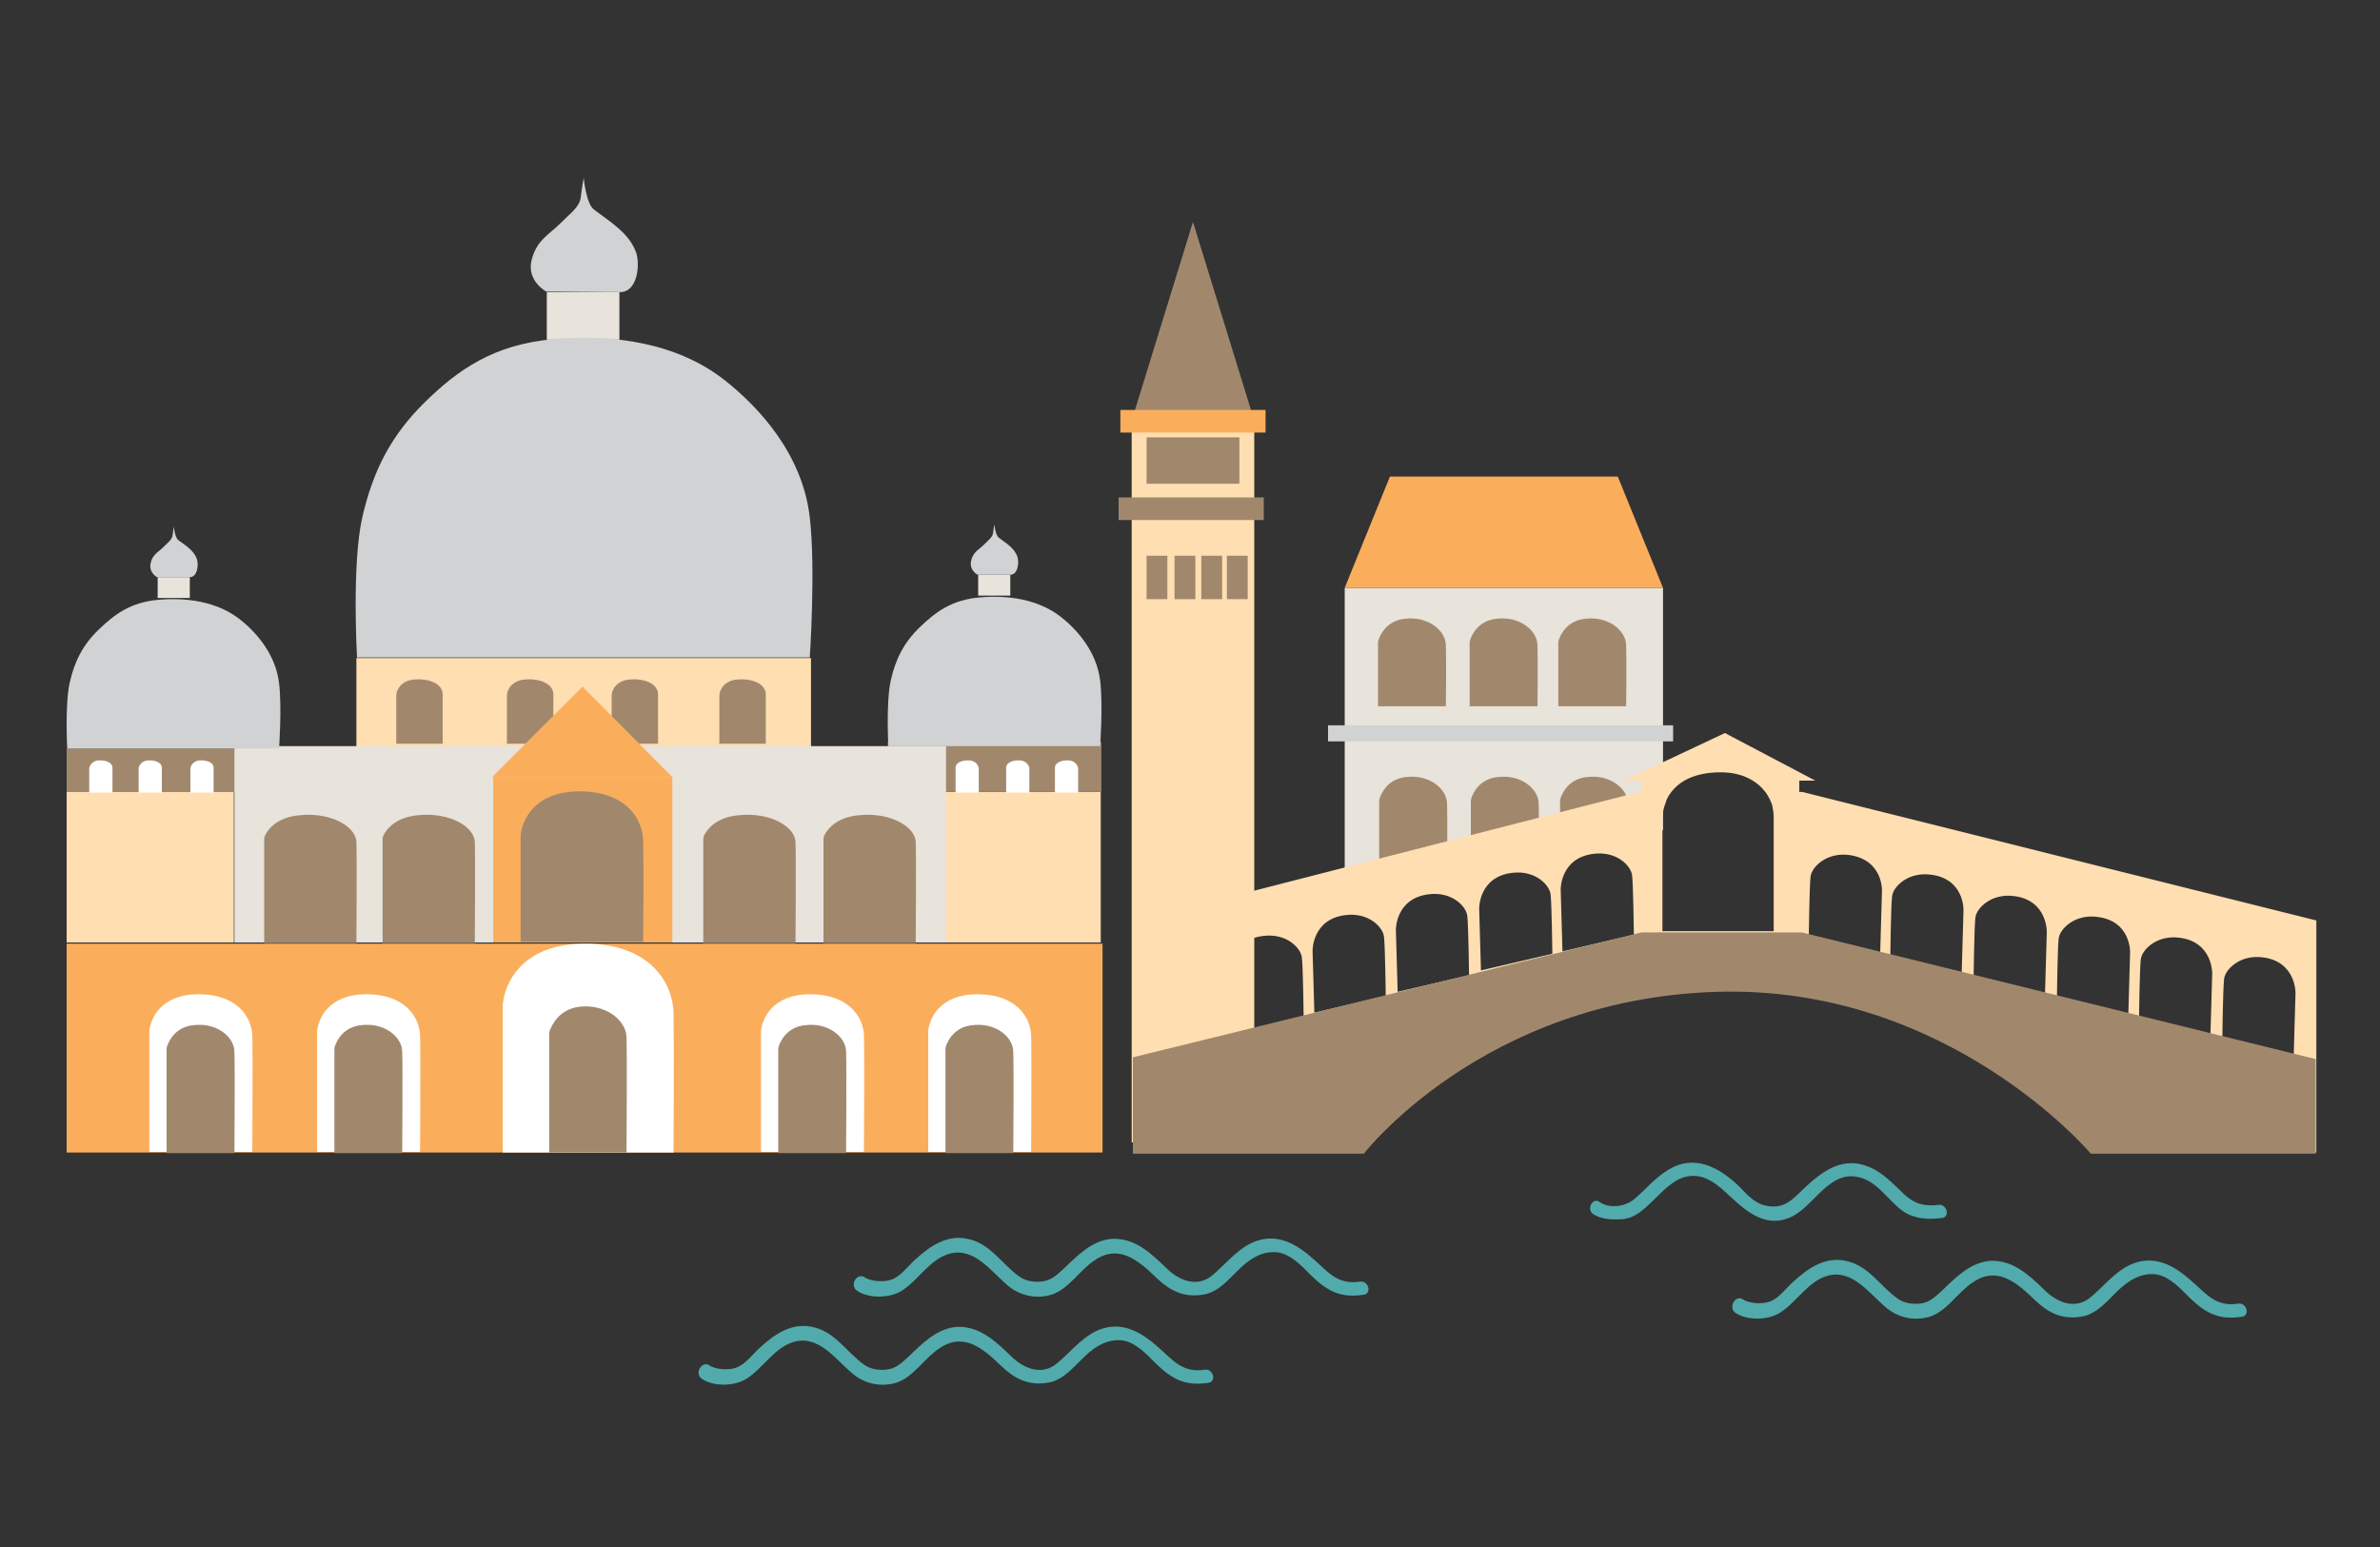 <?xml version="1.0" encoding="utf-8"?>
<!-- Generator: Adobe Illustrator 18.1.1, SVG Export Plug-In . SVG Version: 6.00 Build 0)  -->
<svg version="1.1" id="Layer_1" xmlns="http://www.w3.org/2000/svg" xmlns:xlink="http://www.w3.org/1999/xlink" x="0px" y="0px"
	 width="400px" height="260px" viewBox="0 0 400 260" enable-background="new 0 0 400 260" xml:space="preserve">
<rect x="0" y="0" width="400" height="260" fill="#333333" stroke="none"/>
<rect x="156.9" y="133.1" fill="#FFDEB2" width="28.1" height="25.3"/>
<rect x="149.2" y="124.7" fill="#A1886D" width="35.9" height="8.4"/>
<rect x="11.2" y="125.8" fill="#A1886D" width="35.9" height="7.3"/>
<rect x="59.9" y="110.6" fill="#FFDEB2" width="76.4" height="16.3"/>
<polygon fill="#FAAE5C" points="185.3,193.7 27.9,193.7 11.2,193.7 11.2,158.6 185.3,158.6 "/>
<rect x="39.4" y="125.4" fill="#E8E3DB" width="119.6" height="33"/>
<rect x="11.2" y="133.1" fill="#FFDEB2" width="28.1" height="25.3"/>
<polygon fill="#E8E3DB" points="279.5,139.5 226,152.9 226,98.8 279.5,98.8 "/>
<path fill="#FFFFFF" d="M25.1,193.7V174c0,0,0-0.4,0-0.7c0.2-2,1.8-6.2,8.3-6.2c6.5,0,8.9,3.9,9,6.9c0.1,3.3,0,19.6,0,19.6H25.1z"/>
<path fill="#FFFFFF" d="M53.3,193.7V174c0,0,0-0.4,0-0.7c0.2-2,1.8-6.2,8.3-6.2c6.5,0,8.9,3.9,9,6.9c0.1,3.3,0,19.6,0,19.6H53.3z"/>
<path fill="#FFFFFF" d="M127.9,193.7V174c0,0,0-0.4,0-0.7c0.2-2,1.8-6.2,8.3-6.2c6.5,0,8.9,3.9,9,6.9c0.1,3.3,0,19.6,0,19.6H127.9z"
	/>
<path fill="#FFFFFF" d="M156,193.7V174c0,0,0-0.4,0-0.7c0.2-2,1.8-6.2,8.3-6.2c6.5,0,8.9,3.9,9,6.9c0.1,3.3,0,19.6,0,19.6H156z"/>
<path fill="#FFFFFF" d="M84.5,193.7V170c0,0,0-0.7,0-1.2c0.3-3.3,3-10.2,13.8-10.2c10.8,0,14.7,6.4,14.9,11.5c0.1,5.5,0,23.6,0,23.6
	H84.5z"/>
<path fill="#A1886D" d="M56.2,193.7v-17.3c0,0,0-0.4,0.1-0.6c0.3-0.9,1.4-3.2,4.4-3.5c3.8-0.5,6.9,1.9,6.9,4.5c0.1,2.7,0,17,0,17
	H56.2z"/>
<path fill="#A1886D" d="M44.4,158.4v-17.3c0,0,0-0.4,0.1-0.6c0.4-0.9,1.9-3.2,6-3.5c5.1-0.5,9.3,1.9,9.4,4.5c0.1,2.7,0,17,0,17H44.4
	z"/>
<path fill="#A1886D" d="M66.6,125v-7.6c0,0,0-0.3,0-0.5c0-1.1,1-2.6,3.1-2.7c2.6-0.2,4.7,0.8,4.7,2.5c0,1.3,0,8.3,0,8.3H66.6z"/>
<path fill="#FFFFFF" d="M15,133.2v-3.8c0,0,0-0.1,0-0.2c0-0.5,0.5-1.3,1.5-1.4c1.3-0.1,2.4,0.4,2.4,1.2c0,0.7,0,4.2,0,4.2H15z"/>
<path fill="#FFFFFF" d="M23.3,133.2v-3.8c0,0,0-0.1,0-0.2c0-0.5,0.5-1.3,1.5-1.4c1.3-0.1,2.4,0.4,2.4,1.2c0,0.7,0,4.2,0,4.2H23.3z"
	/>
<path fill="#FFFFFF" d="M32,133.2v-3.8c0,0,0-0.1,0-0.2c0-0.5,0.5-1.3,1.5-1.4c1.3-0.1,2.4,0.4,2.4,1.2c0,0.7,0,4.2,0,4.2H32z"/>
<path fill="#A1886D" d="M85.2,125v-7.6c0,0,0-0.3,0-0.5c0-1.1,1-2.6,3.1-2.7c2.6-0.2,4.7,0.8,4.7,2.5c0,1.3,0,8.3,0,8.3H85.2z"/>
<path fill="#A1886D" d="M102.8,125v-7.6c0,0,0-0.3,0-0.5c0-1.1,1-2.6,3.1-2.7c2.6-0.2,4.7,0.8,4.7,2.5c0,1.3,0,8.3,0,8.3H102.8z"/>
<path fill="#A1886D" d="M120.9,125v-7.6c0,0,0-0.3,0-0.5c0-1.1,1-2.6,3.1-2.7c2.6-0.2,4.7,0.8,4.7,2.5c0,1.3,0,8.3,0,8.3H120.9z"/>
<path fill="#A1886D" d="M64.3,158.4v-17.3c0,0,0-0.4,0.1-0.6c0.4-0.9,1.9-3.2,6-3.5c5.1-0.5,9.3,1.9,9.4,4.5c0.1,2.7,0,17,0,17H64.3
	z"/>
<path fill="#A1886D" d="M118.2,158.4v-17.3c0,0,0-0.4,0.1-0.6c0.4-0.9,1.9-3.2,6-3.5c5.1-0.5,9.3,1.9,9.4,4.5c0.1,2.7,0,17,0,17
	H118.2z"/>
<path fill="#A1886D" d="M138.4,158.4v-17.3c0,0,0-0.4,0.1-0.6c0.4-0.9,1.9-3.2,6-3.5c5.1-0.5,9.3,1.9,9.4,4.5c0.1,2.7,0,17,0,17
	H138.4z"/>
<path fill="#A1886D" d="M130.8,193.7v-17.3c0,0,0-0.4,0.1-0.6c0.3-0.9,1.4-3.2,4.4-3.5c3.8-0.5,6.9,1.9,6.9,4.5c0.1,2.7,0,17,0,17
	H130.8z"/>
<path fill="#A1886D" d="M231.6,118.7v-10.6c0,0,0-0.4,0.1-0.6c0.3-0.9,1.4-3.2,4.4-3.5c3.8-0.5,6.9,1.9,6.9,4.5
	c0.1,2.7,0,10.2,0,10.2H231.6z"/>
<path fill="#A1886D" d="M247,118.7v-10.6c0,0,0-0.4,0.1-0.6c0.3-0.9,1.4-3.2,4.4-3.5c3.8-0.5,6.9,1.9,6.9,4.5c0.1,2.7,0,10.2,0,10.2
	H247z"/>
<path fill="#A1886D" d="M261.9,118.7v-10.6c0,0,0-0.4,0.1-0.6c0.3-0.9,1.4-3.2,4.4-3.5c3.8-0.5,6.9,1.9,6.9,4.5
	c0.1,2.7,0,10.2,0,10.2H261.9z"/>
<path fill="#A1886D" d="M231.8,145.3v-10.6c0,0,0-0.4,0.1-0.6c0.3-0.9,1.4-3.2,4.4-3.5c3.8-0.5,6.9,1.9,6.9,4.5
	c0.1,2.7,0,10.2,0,10.2H231.8z"/>
<path fill="#A1886D" d="M247.2,145.3v-10.6c0,0,0-0.4,0.1-0.6c0.3-0.9,1.4-3.2,4.4-3.5c3.8-0.5,6.9,1.9,6.9,4.5
	c0.1,2.7,0,10.2,0,10.2H247.2z"/>
<path fill="#A1886D" d="M262.2,137.7v-3c0,0,0-0.4,0.1-0.6c0.3-0.9,1.4-3.2,4.4-3.5c3.8-0.5,6.9,1.9,6.9,4.5c0.1,2.7,0,2.6,0,2.6
	H262.2z"/>
<path fill="#A1886D" d="M158.9,193.7v-17.3c0,0,0-0.4,0.1-0.6c0.3-0.9,1.4-3.2,4.4-3.5c3.8-0.5,6.9,1.9,6.9,4.5c0.1,2.7,0,17,0,17
	H158.9z"/>
<path fill="#A1886D" d="M92.3,193.7v-19.8c0,0,0-0.4,0.1-0.7c0.4-1,1.6-3.6,5-4c4.3-0.5,7.8,2.2,7.9,5.1c0.1,3,0,19.4,0,19.4H92.3z"
	/>
<rect x="82.9" y="130.6" fill="#FAAE5C" width="30.1" height="27.8"/>
<polygon fill="#FAAE5C" points="82.7,130.6 97.9,115.4 113,130.6 "/>
<rect x="91.9" y="49.1" fill="#E8E3DB" width="12.2" height="8"/>
<path fill="#D0D2D3" d="M91.8,49c0,0-3.2-1.7-2.5-5.1c0.8-3.5,2.9-4.4,4.7-6.2c1.8-1.8,3.4-2.9,3.6-4.5c0.2-1.7,0.5-3.3,0.5-3.3
	s0.4,4.3,1.7,5.3c2.6,2,5.9,3.9,7.1,7.2c0.7,2,0.3,6.7-2.7,6.7C102.1,49.1,91.8,49,91.8,49z"/>
<path fill="#D0D2D3" d="M11.3,125.8c0,0-0.4-7.4,0.4-11c0.8-3.6,2.2-6.4,4.9-9c2.7-2.6,5.4-4.6,10.1-5c4.7-0.4,9.7,0.3,13.5,3.2
	c2.7,2.1,6.1,5.8,6.7,10.8c0.5,4,0,11,0,11H11.3z"/>
<path fill="#D0D2D3" d="M149.3,125.4c0,0-0.4-7.4,0.4-11c0.8-3.6,2.2-6.4,4.9-9c2.7-2.6,5.4-4.6,10.1-5c4.7-0.4,9.7,0.3,13.5,3.2
	c2.7,2.1,6.1,5.8,6.7,10.8c0.5,4,0,11,0,11H149.3z"/>
<rect x="190.2" y="70.7" fill="#FFDEB2" width="20.6" height="121.3"/>
<polygon fill="#A1886D" points="190.2,70.7 200.5,37.3 210.8,70.7 "/>
<rect x="192.7" y="73.5" fill="#A1886D" width="15.6" height="7.8"/>
<rect x="188" y="83.6" fill="#A1886D" width="24.4" height="3.8"/>
<rect x="188.3" y="68.9" fill="#FAAE5C" width="24.4" height="3.8"/>
<rect x="192.7" y="93.4" fill="#A1886D" width="3.5" height="7.3"/>
<rect x="197.4" y="93.4" fill="#A1886D" width="3.5" height="7.3"/>
<rect x="201.9" y="93.4" fill="#A1886D" width="3.5" height="7.3"/>
<rect x="206.2" y="93.4" fill="#A1886D" width="3.5" height="7.3"/>
<path fill="#FFDEB2" d="M302.9,133.1h-0.5l0-1.9h2.7l-15.2-8l-17,8h3.1v1.9h-0.5l-85,21.8v38.8h38.8c0,0,20-25.9,59.1-27.2
	c39.1-1.3,63.1,27.2,63.1,27.2h37.8v-39L302.9,133.1z M193.1,177l-0.3-10.4c0,0-0.1-5.3,5.5-6c3.9-0.5,6.3,2,6.5,3.6
	c0.2,1.6,0.3,10,0.3,10L193.1,177z M207.1,173.7l-0.3-10.4c0,0-0.1-5.3,5.5-6c3.9-0.5,6.3,2,6.5,3.6c0.2,1.6,0.3,10,0.3,10
	L207.1,173.7z M220.9,170.2l-0.3-10.4c0,0-0.1-5.3,5.5-6c3.9-0.5,6.3,2,6.5,3.6c0.2,1.6,0.3,10,0.3,10L220.9,170.2z M234.9,166.7
	l-0.3-10.4c0,0-0.1-5.3,5.5-6c3.9-0.5,6.3,2,6.5,3.6c0.2,1.6,0.3,10,0.3,10L234.9,166.7z M248.9,163.1l-0.3-10.4c0,0-0.1-5.3,5.5-6
	c3.9-0.5,6.3,2,6.5,3.6c0.2,1.6,0.3,10,0.3,10L248.9,163.1z M262.6,159.9l-0.3-10.4c0,0-0.1-5.3,5.5-6c3.9-0.5,6.3,2,6.5,3.6
	c0.2,1.6,0.3,10,0.3,10L262.6,159.9z M279.4,156.5v-18.9c0,0,0-1.2,0.4-2.3c0.1-0.2,0.1-0.4,0.2-0.5c0,0,0,0,0-0.1
	c0.1-0.2,0.1-0.3,0.2-0.5c0,0,0,0,0,0c0.2-0.4,0.4-0.7,0.7-1.1l0,0c1.4-1.8,3.9-3.3,8.3-3.3c3.8,0,6.2,1.6,7.5,3.3l0,0
	c0.2,0.3,0.5,0.7,0.6,1c0,0,0,0,0,0c0.1,0.1,0.1,0.2,0.2,0.3c0,0,0,0.1,0,0.1c0.1,0.1,0.1,0.3,0.2,0.4c0,0.1,0.1,0.2,0.1,0.2
	c0,0,0,0.1,0,0.1c0,0.1,0.1,0.3,0.1,0.4c0.2,0.9,0.2,1.8,0.2,1.8v19.1H279.4z M316.3,149.7l-0.3,10.4l-12-2.8c0,0,0.1-8.4,0.3-10
	c0.2-1.6,2.7-4.1,6.5-3.6C316.5,144.5,316.3,149.7,316.3,149.7z M330,153l-0.3,10.4l-12-2.8c0,0,0.1-8.4,0.3-10
	c0.2-1.6,2.7-4.1,6.5-3.6C330.2,147.7,330,153,330,153z M344,156.6l-0.3,10.4l-12-2.8c0,0,0.1-8.4,0.3-10c0.2-1.6,2.7-4.1,6.5-3.6
	C344.1,151.3,344,156.6,344,156.6z M358,160.1l-0.3,10.4l-12-2.8c0,0,0.1-8.4,0.3-10c0.2-1.6,2.7-4.1,6.5-3.6
	C358.2,154.8,358,160.1,358,160.1z M371.8,163.6l-0.3,10.4l-12-2.8c0,0,0.1-8.4,0.3-10c0.2-1.6,2.7-4.1,6.5-3.6
	C371.9,158.3,371.8,163.6,371.8,163.6z M385.8,166.9l-0.3,10.4l-12-2.8c0,0,0.1-8.4,0.3-10c0.2-1.6,2.7-4.1,6.5-3.6
	C385.9,161.6,385.8,166.9,385.8,166.9z"/>
<g>
	<path fill="#51ABAD" d="M144,216.9c2,1.4,5.6,1.3,7.6,0c2.8-1.8,4.7-5.3,8-6.2c4.1-1.1,6.9,2.9,9.6,5.2c2,1.8,4.8,2.5,7.5,1.7
		c2.9-0.9,4.8-4.2,7.3-5.8c4.1-2.8,7.4,0.1,10.4,3c2.2,2.1,4.5,3.3,7.7,2.8c3.1-0.4,5-3.5,7.3-5.3c1.6-1.3,3.4-2.1,5.5-1.8
		c2.2,0.4,4,2.4,5.5,3.9c2.7,2.6,4.9,3.8,8.8,3.2c1.4-0.2,0.8-2.4-0.6-2.2c-3.9,0.6-5.4-1.7-8.1-4c-2.5-2.2-5.4-3.9-8.8-3
		c-3.3,0.9-5.4,3.8-7.9,5.9c-2.6,2.2-5.7,0.9-7.8-1.2c-2.6-2.5-5.2-5-9-4.9c-3.4,0.2-5.9,2.8-8.2,5c-1.2,1.1-2.2,2.1-3.9,2.2
		c-1.2,0.1-2.5-0.1-3.5-0.8c-2.9-2-4.8-5.4-8.4-6.3c-3.7-1-6.7,1.1-9.3,3.5c-1.2,1.1-2.4,2.8-4,3.3c-1.2,0.4-3.4,0.3-4.5-0.5
		C143.9,214,142.8,216,144,216.9L144,216.9z"/>
</g>
<g>
	<path fill="#51ABAD" d="M117.9,231.7c2,1.4,5.6,1.3,7.6,0c2.8-1.8,4.7-5.3,8-6.2c4.1-1.1,6.9,2.9,9.6,5.2c2,1.8,4.8,2.5,7.5,1.7
		c2.9-0.9,4.8-4.2,7.3-5.8c4.1-2.8,7.4,0.1,10.4,3c2.2,2.1,4.5,3.3,7.7,2.8c3.1-0.4,5-3.5,7.3-5.3c1.6-1.3,3.4-2.1,5.5-1.8
		c2.2,0.4,4,2.4,5.5,3.9c2.7,2.6,4.9,3.8,8.8,3.2c1.4-0.2,0.8-2.4-0.6-2.2c-3.9,0.6-5.4-1.7-8.1-4c-2.5-2.2-5.4-3.9-8.8-3
		c-3.3,0.9-5.4,3.8-7.9,5.9c-2.6,2.2-5.7,0.9-7.8-1.2c-2.6-2.5-5.2-5-9-4.9c-3.4,0.2-5.9,2.8-8.2,5c-1.2,1.1-2.2,2.1-3.9,2.2
		c-1.2,0.1-2.5-0.1-3.5-0.8c-2.9-2-4.8-5.4-8.4-6.3c-3.7-1-6.7,1.1-9.3,3.5c-1.2,1.1-2.4,2.8-4,3.3c-1.2,0.4-3.4,0.3-4.5-0.5
		C117.9,228.8,116.7,230.8,117.9,231.7L117.9,231.7z"/>
</g>
<g>
	<path fill="#51ABAD" d="M267.7,204c1.4,1,3.4,1,5,0.9c2.1-0.2,3.4-1.5,4.9-2.9c1.7-1.6,3.6-3.9,6.1-4.3c2.9-0.5,5.1,1.5,7.1,3.4
		c2.8,2.6,6.1,5.4,10.3,3.4c3.9-1.9,6.4-8,11.5-6.6c3.1,0.8,4.8,4,7.3,5.7c1.9,1.3,4.3,1.4,6.5,1.1c1.4-0.2,0.8-2.4-0.6-2.2
		c-2.4,0.3-4.1-0.2-5.8-1.8c-1.9-1.8-3.7-3.8-6.2-4.7c-4.7-1.8-8.3,1.5-11.4,4.5c-1.8,1.8-3.4,2.8-6.1,2c-1.7-0.5-2.9-2-4.1-3.2
		c-3.3-3.1-7.4-5.4-11.8-2.7c-2.2,1.3-3.8,3.3-5.7,4.9c-1.5,1.3-4.2,1.7-5.9,0.5C267.7,201.2,266.6,203.2,267.7,204L267.7,204z"/>
</g>
<g>
	<path fill="#51ABAD" d="M291.6,220.6c2,1.4,5.6,1.3,7.6,0c2.8-1.8,4.7-5.3,8-6.2c4.1-1.1,6.9,2.9,9.6,5.2c2,1.8,4.8,2.5,7.5,1.7
		c2.9-0.9,4.8-4.2,7.3-5.8c4.1-2.8,7.4,0.1,10.4,3c2.2,2.1,4.5,3.3,7.7,2.8c3.1-0.4,5-3.5,7.3-5.3c1.6-1.3,3.4-2.1,5.5-1.8
		c2.2,0.4,4,2.4,5.5,3.9c2.7,2.6,4.9,3.8,8.8,3.2c1.4-0.2,0.8-2.4-0.6-2.2c-3.9,0.6-5.4-1.7-8.1-4c-2.5-2.2-5.4-3.9-8.8-3
		c-3.3,0.9-5.4,3.8-7.9,5.9c-2.6,2.2-5.7,0.9-7.8-1.2c-2.6-2.5-5.2-5-9-4.9c-3.4,0.2-5.9,2.8-8.2,5c-1.2,1.1-2.2,2.1-3.9,2.2
		c-1.2,0.1-2.5-0.1-3.5-0.8c-2.9-2-4.8-5.4-8.4-6.3c-3.7-1-6.7,1.1-9.3,3.5c-1.2,1.1-2.4,2.8-4,3.3c-1.2,0.4-3.4,0.3-4.5-0.5
		C291.6,217.7,290.5,219.7,291.6,220.6L291.6,220.6z"/>
</g>
<rect x="223.2" y="121.9" fill="#D0D2D3" width="58" height="2.7"/>
<polygon fill="#FAAE5C" points="279.5,98.8 226,98.8 233.6,80.1 271.9,80.1 "/>
<path fill="#D0D2D3" d="M60,110.4c0,0-0.9-15.7,0.9-23.5c1.8-7.8,4.8-13.7,10.5-19.3C77,62.1,83,57.9,93,57
	c10-0.9,20.8,0.6,28.8,6.9c5.7,4.5,13.1,12.4,14.3,23.1c1,8.6,0,23.5,0,23.5H60z"/>
<path fill="#A1886D" d="M302.8,156.7h-26.9l-85.5,21v16.2h38.8c0,0,20-25.9,59.1-27.2c39.1-1.3,63.1,27.2,63.1,27.2h37.8v-15.9
	L302.8,156.7z"/>
<path fill="#A1886D" d="M28,193.7v-17.3c0,0,0-0.4,0.1-0.6c0.3-0.9,1.4-3.2,4.4-3.5c3.8-0.5,6.9,1.9,6.9,4.5c0.1,2.7,0,17,0,17H28z"
	/>
<rect x="164.4" y="96.6" fill="#E8E3DB" width="5.4" height="3.5"/>
<path fill="#D0D2D3" d="M164.3,96.6c0,0-1.4-0.7-1.1-2.3c0.3-1.5,1.3-1.9,2.1-2.7c0.8-0.8,1.5-1.3,1.6-2c0.1-0.7,0.2-1.5,0.2-1.5
	s0.2,1.9,0.8,2.3c1.2,0.9,2.6,1.7,3.1,3.2c0.3,0.9,0.1,3-1.2,3C168.9,96.6,164.3,96.6,164.3,96.6z"/>
<rect x="26.5" y="97" fill="#E8E3DB" width="5.4" height="3.5"/>
<path fill="#D0D2D3" d="M26.4,97c0,0-1.4-0.7-1.1-2.3c0.3-1.5,1.3-1.9,2.1-2.7c0.8-0.8,1.5-1.3,1.6-2c0.1-0.7,0.2-1.5,0.2-1.5
	s0.2,1.9,0.8,2.3c1.2,0.9,2.6,1.7,3.1,3.2c0.3,0.9,0.1,3-1.2,3C31,97,26.4,97,26.4,97z"/>
<path fill="#A1886D" d="M87.5,158.4v-17.1c0,0,0-0.5,0-0.9c0.2-2.4,2.2-7.4,9.9-7.4c7.8,0,10.6,4.6,10.7,8.3c0.1,4,0,17,0,17H87.5z"
	/>
<path fill="#FFFFFF" d="M181.2,133.2v-3.8c0,0,0-0.1,0-0.2c0-0.5-0.5-1.3-1.5-1.4c-1.3-0.1-2.4,0.4-2.4,1.2c0,0.7,0,4.2,0,4.2H181.2
	z"/>
<path fill="#FFFFFF" d="M173,133.2v-3.8c0,0,0-0.1,0-0.2c0-0.5-0.5-1.3-1.5-1.4c-1.3-0.1-2.4,0.4-2.4,1.2c0,0.7,0,4.2,0,4.2H173z"/>
<path fill="#FFFFFF" d="M164.5,133.2v-3.8c0,0,0-0.1,0-0.2c0-0.5-0.5-1.3-1.5-1.4c-1.3-0.1-2.4,0.4-2.4,1.2c0,0.7,0,4.2,0,4.2H164.5
	z"/>
</svg>

